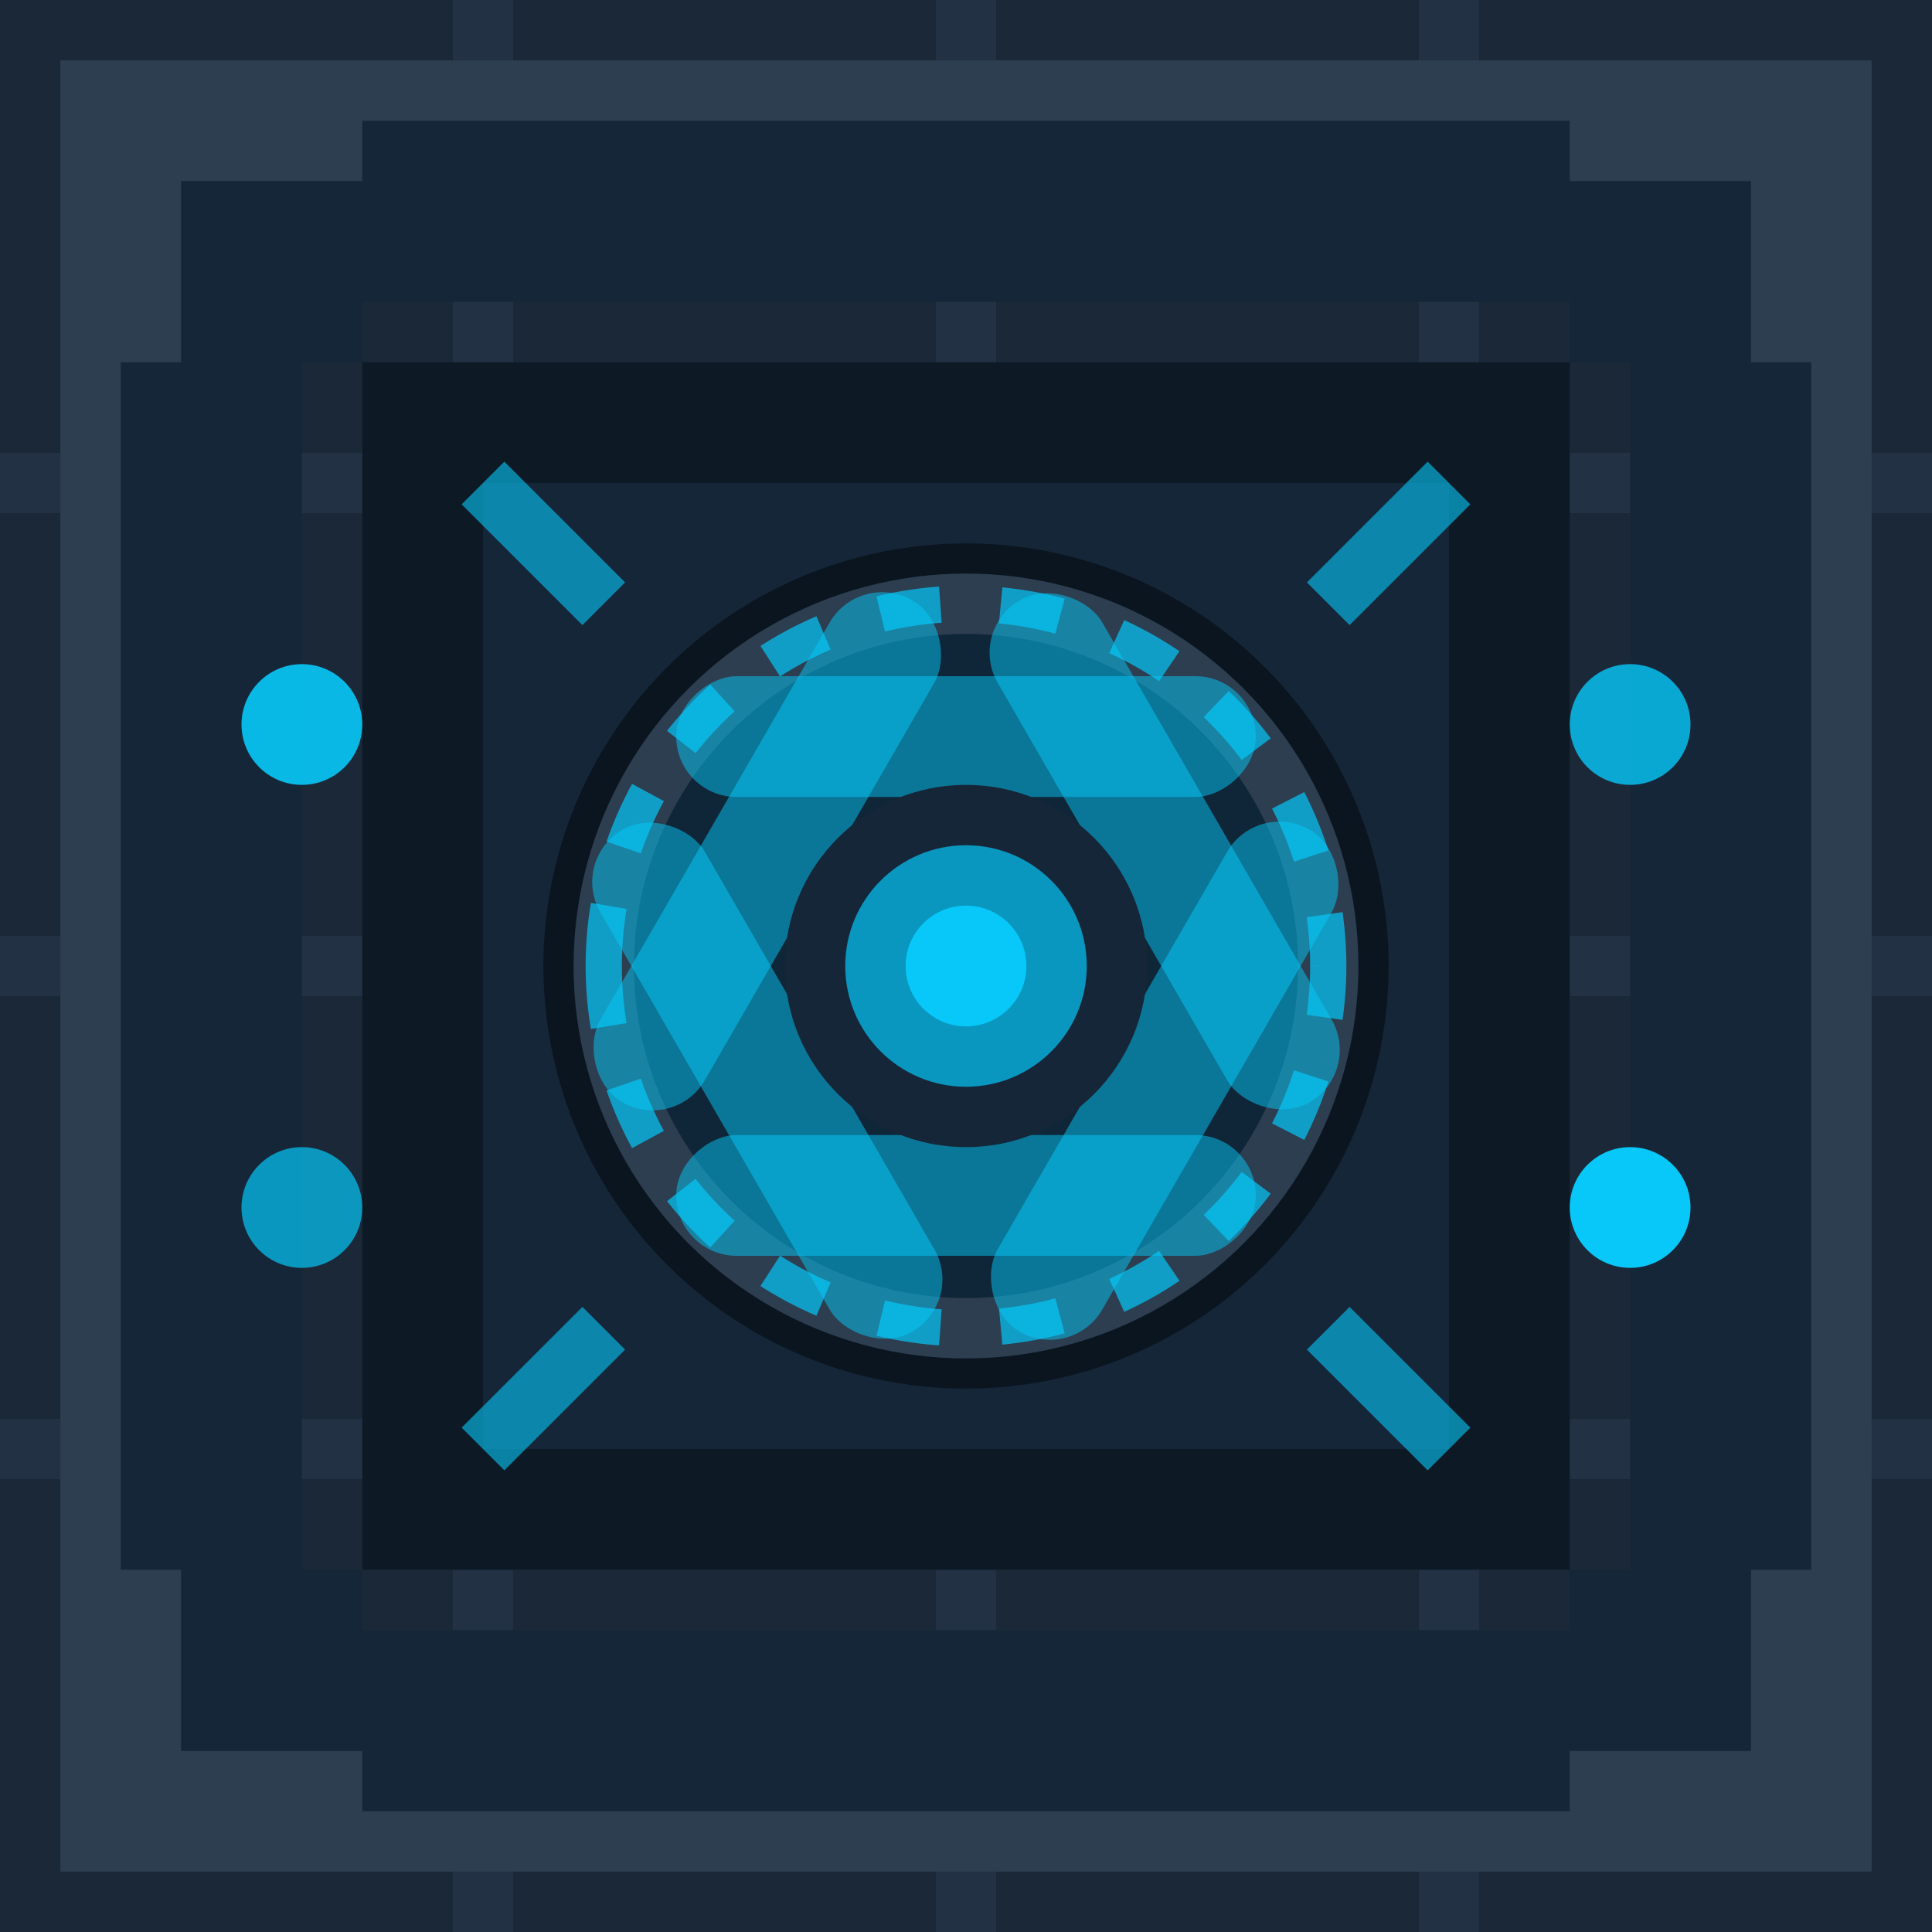 <?xml version="1.0" encoding="UTF-8" standalone="no"?>
<svg xmlns="http://www.w3.org/2000/svg" width="16" height="16" viewBox="0 0 16 16">
  <!-- Dark metallic background -->
  <rect width="16" height="16" fill="#1a2837" />
  
  <!-- Subtle grid pattern -->
  <path d="M0,0 L16,0 L16,16 L0,16 Z" fill="#1a2837" />
  <path d="M0,4 L16,4 M0,8 L16,8 M0,12 L16,12 M4,0 L4,16 M8,0 L8,16 M12,0 L12,16" stroke="#223244" stroke-width="0.5" />
  
  <!-- Main frame border -->
  <rect x="1" y="1" width="14" height="14" fill="none" stroke="#2c3e50" stroke-width="1" />
  
  <!-- Central centrifuge mechanism area -->
  <rect x="3" y="3" width="10" height="10" fill="#0d1a26" />
  <rect x="4" y="4" width="8" height="8" fill="#152638" />
  
  <!-- Centrifuge spinning mechanism -->
  <circle cx="8" cy="8" r="3.5" fill="#0a1520" />
  <circle cx="8" cy="8" r="3" fill="#0f2638" stroke="#2c3e50" stroke-width="0.5" />
  
  <!-- Centrifuge tubes/vials - shown spinning -->
  <g transform="rotate(30, 8, 8)">
    <rect x="5.6" y="5.6" width="1" height="4.8" rx="0.5" fill="#07c8f9" opacity="0.5" />
    <rect x="9.4" y="5.6" width="1" height="4.8" rx="0.5" fill="#07c8f9" opacity="0.5" />
  </g>
  <g transform="rotate(150, 8, 8)">
    <rect x="5.6" y="5.6" width="1" height="4.8" rx="0.5" fill="#07c8f9" opacity="0.5" />
    <rect x="9.4" y="5.6" width="1" height="4.8" rx="0.5" fill="#07c8f9" opacity="0.5" />
  </g>
  <g transform="rotate(270, 8, 8)">
    <rect x="5.6" y="5.6" width="1" height="4.8" rx="0.5" fill="#07c8f9" opacity="0.5" />
    <rect x="9.4" y="5.6" width="1" height="4.8" rx="0.5" fill="#07c8f9" opacity="0.5" />
  </g>
  
  <!-- Centrifuge central hub -->
  <circle cx="8" cy="8" r="1.5" fill="#152638" />
  <circle cx="8" cy="8" r="1" fill="#07c8f9" opacity="0.7" />
  <circle cx="8" cy="8" r="0.5" fill="#07c8f9" />
  
  <!-- Tech panels along the sides -->
  <rect x="1" y="3" width="1.5" height="10" fill="#152638" />
  <rect x="13.5" y="3" width="1.5" height="10" fill="#152638" />
  <rect x="3" y="1" width="10" height="1.5" fill="#152638" />
  <rect x="3" y="13.5" width="10" height="1.5" fill="#152638" />
  
  <!-- Tech details - corner accents -->
  <rect x="1.5" y="1.5" width="1.5" height="1.5" fill="#152638" />
  <rect x="13" y="1.5" width="1.5" height="1.5" fill="#152638" />
  <rect x="1.5" y="13" width="1.5" height="1.5" fill="#152638" />
  <rect x="13" y="13" width="1.5" height="1.5" fill="#152638" />
  
  <!-- Small indicator lights -->
  <circle cx="2.5" cy="6" r="0.5" fill="#07c8f9" opacity="0.9" />
  <circle cx="2.5" cy="10" r="0.5" fill="#07c8f9" opacity="0.7" />
  <circle cx="13.5" cy="6" r="0.5" fill="#07c8f9" opacity="0.8" />
  <circle cx="13.5" cy="10" r="0.5" fill="#07c8f9" opacity="1" />
  
  <!-- Circuit-like pattern -->
  <path d="M4,4 L5,5 M12,4 L11,5 M4,12 L5,11 M12,12 L11,11" stroke="#07c8f9" stroke-width="0.5" opacity="0.6" />
  
  <!-- Rotation indicators -->
  <path d="M8,8 m-3,0 a3,3 0 1,1 6,0" stroke="#07c8f9" stroke-width="0.3" stroke-dasharray="0.5,0.5" opacity="0.7" fill="none" />
  <path d="M8,8 m-3,0 a3,3 0 1,0 6,0" stroke="#07c8f9" stroke-width="0.3" stroke-dasharray="0.5,0.5" opacity="0.7" fill="none" />
</svg>